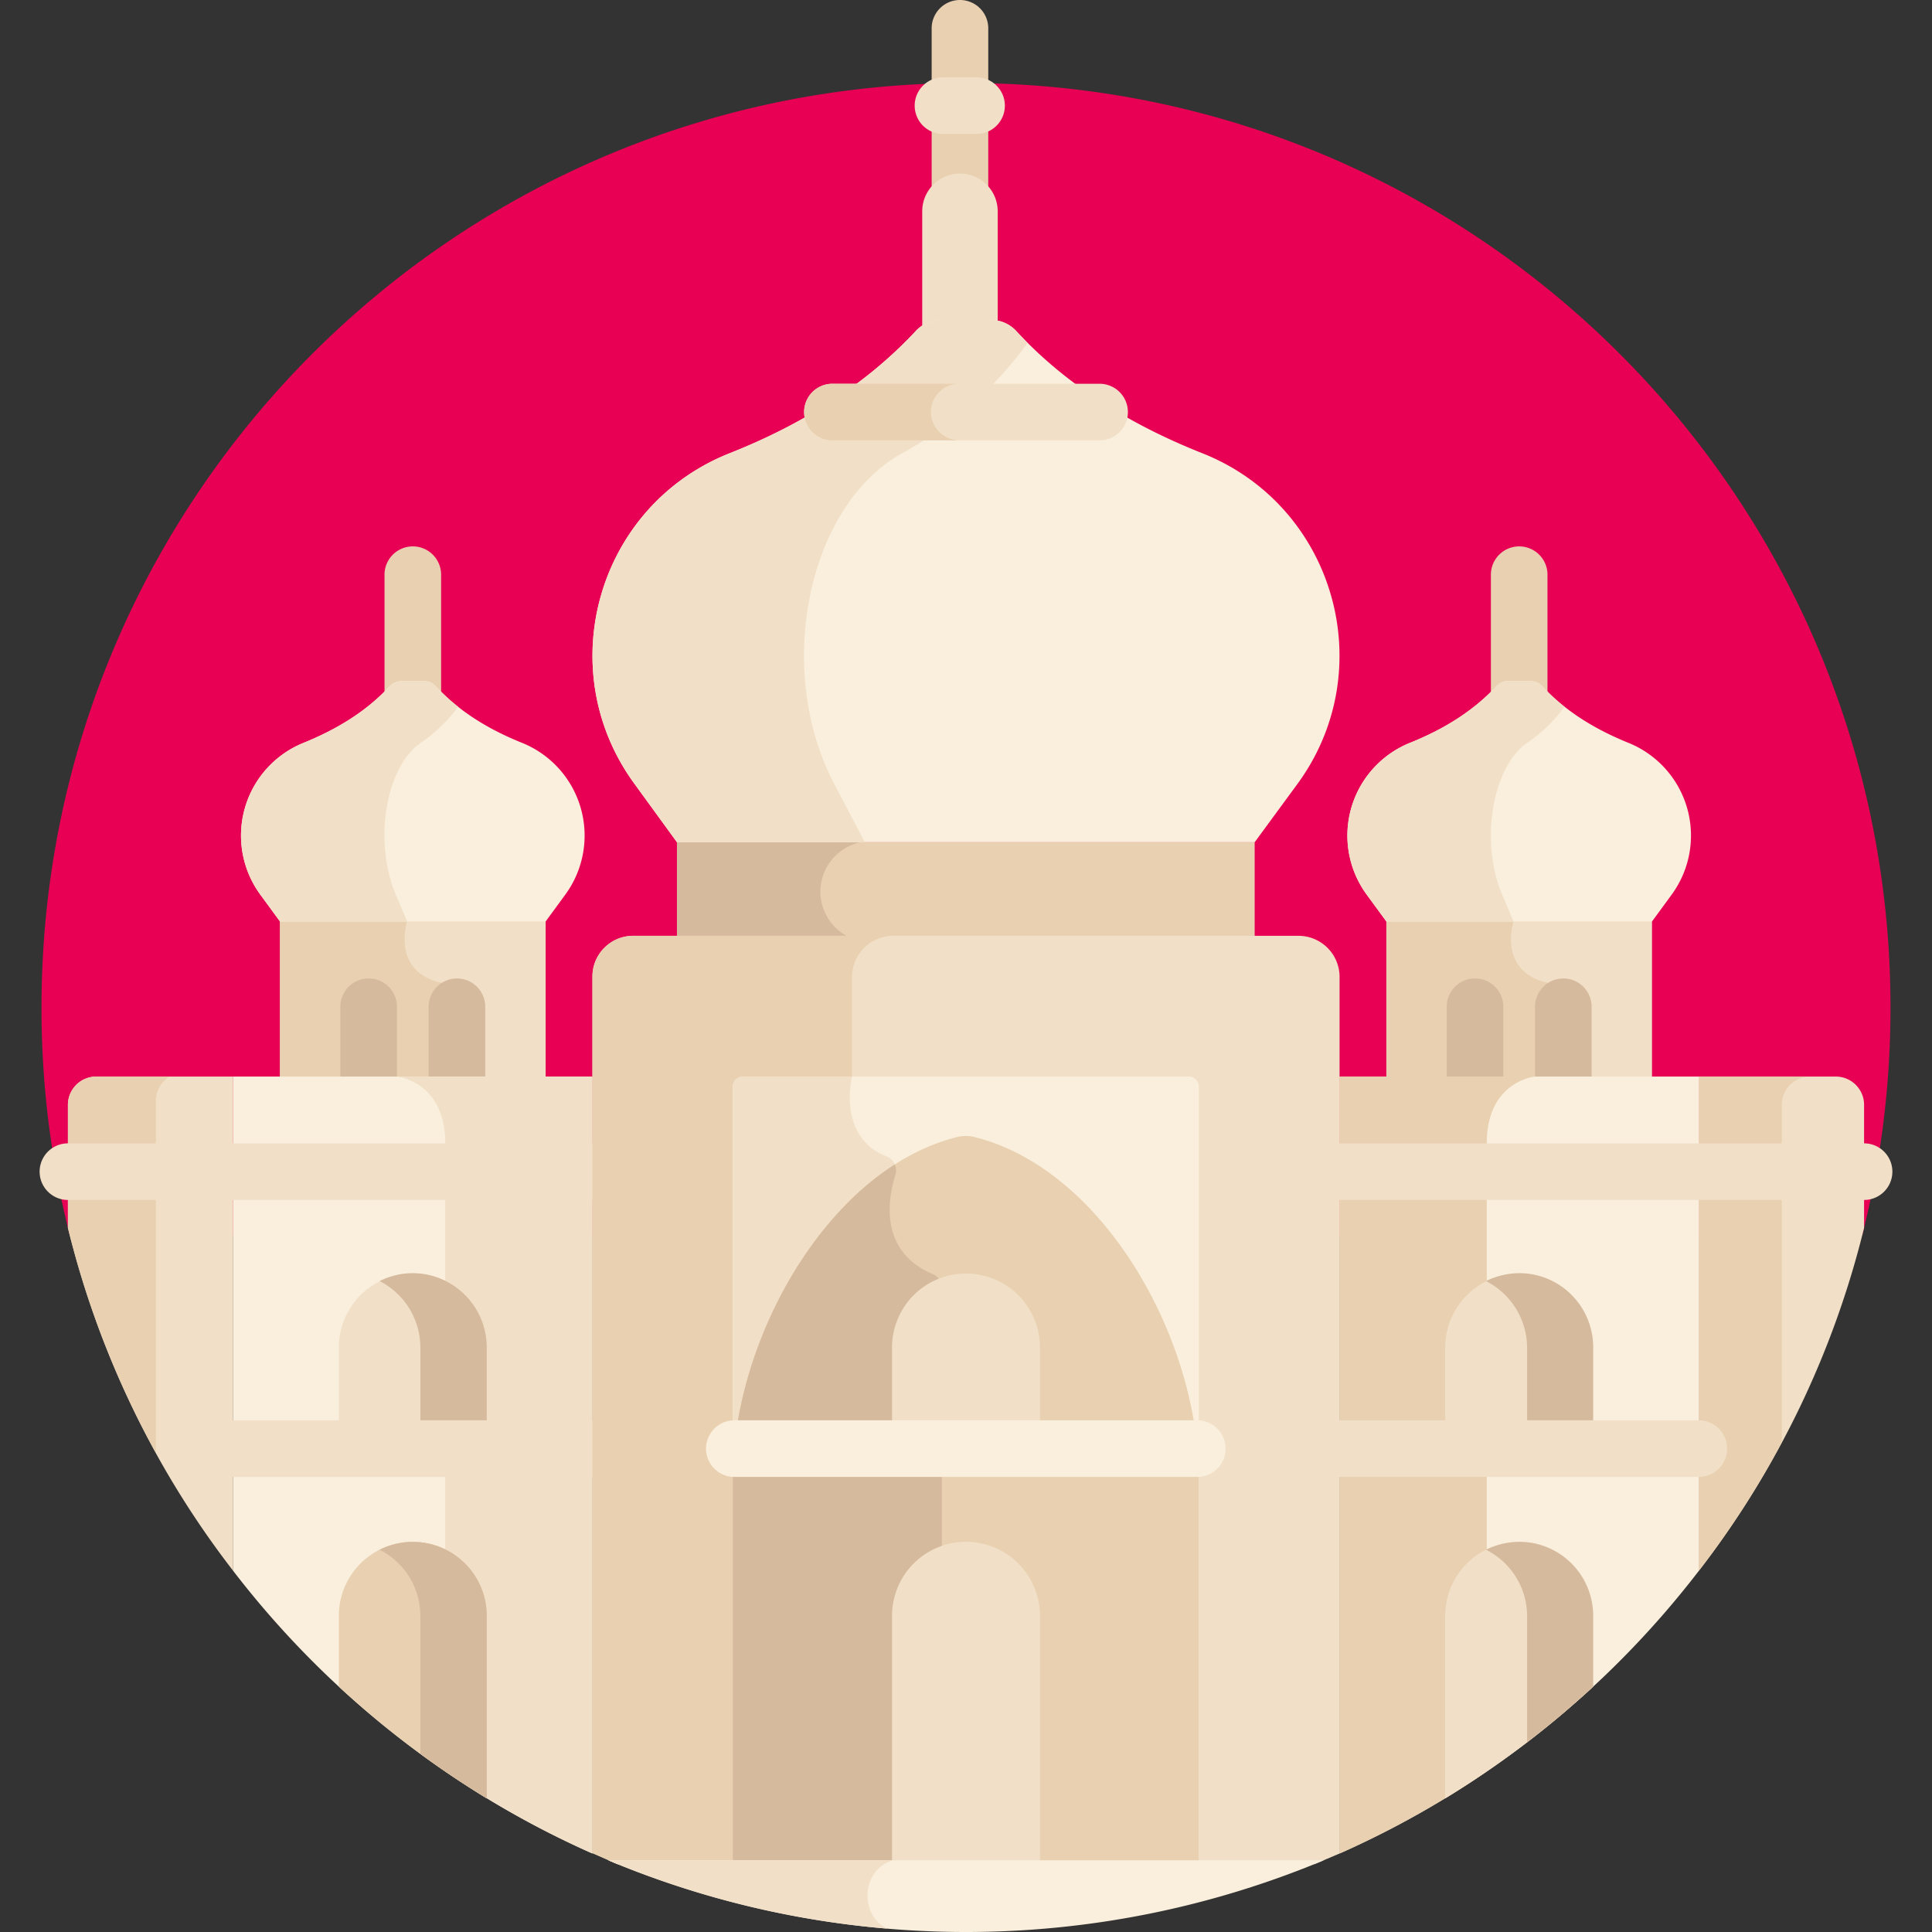 <svg id="Layer_1" xmlns="http://www.w3.org/2000/svg" width="512" height="512" viewBox="0 0 512 512"><rect x="0" y="0" width="512" height="512" fill="#333333" stroke="none"/><defs><style>.cls-1{fill:#e80054;}.cls-2{fill:#e8d0b1;}.cls-3{fill:#f1e0c7;}.cls-4{fill:#d6ba9d;}.cls-5{fill:#f9efdc;}</style></defs><title>aArtboard 1</title><path class="cls-1" d="M493.5,327.4A245.6,245.6,0,0,0,501,267C501,131.7,391.3,22,256,22S11,131.7,11,267a245,245,0,0,0,7.5,60.4Z"/><path class="cls-2" d="M109.4,190.5a7.5,7.5,0,0,1-7.5-7.5V152.3a7.5,7.5,0,0,1,15,0V183A7.6,7.6,0,0,1,109.4,190.5Z"/><path class="cls-3" d="M74.2,242.2h70.4v45.1H74.2Z"/><path class="cls-2" d="M74.2,287.3h42.9V260.5c-13.6-3-9.2-16.3-9.2-16.3l-2.5-2H74.2Z"/><path class="cls-4" d="M121.1,296.4a7.5,7.5,0,0,1-7.5-7.5V266.8a7.5,7.5,0,0,1,15,0v22.1A7.4,7.4,0,0,1,121.1,296.4Z"/><path class="cls-4" d="M97.7,296.4a7.4,7.4,0,0,1-7.5-7.5V266.8a7.5,7.5,0,0,1,15,0v22.1A7.5,7.5,0,0,1,97.7,296.4Z"/><path class="cls-5" d="M138.2,196.8c-8.2-3.3-16.3-8-22.8-15a4,4,0,0,0-3-1.3h-6a4.4,4.4,0,0,0-3.1,1.3c-6.4,7-14.6,11.7-22.7,15A26.5,26.5,0,0,0,69,237.1l5.2,7.1h70.4l5.2-7.1A26.5,26.5,0,0,0,138.2,196.8Z"/><path class="cls-3" d="M111.6,196.8a39.7,39.7,0,0,0,9.8-9.5,51.2,51.2,0,0,1-5.9-5.5,4.4,4.4,0,0,0-3.1-1.3h-6a4.4,4.4,0,0,0-3.1,1.3c-6.4,7-14.6,11.7-22.7,15A26.5,26.5,0,0,0,69,237.1l5.2,7.1h33.7l-3-7.1C98.9,223.1,102.2,203.1,111.6,196.8Z"/><path class="cls-2" d="M402.6,190.5a7.6,7.6,0,0,1-7.5-7.5V152.3a7.5,7.5,0,0,1,15,0V183A7.5,7.5,0,0,1,402.6,190.5Z"/><path class="cls-3" d="M367.4,242.2h70.4v45.1H367.4Z"/><path class="cls-2" d="M367.4,287.3h42.9V260.5c-13.6-3-9.2-16.3-9.2-16.3l-2.5-2H367.4Z"/><path class="cls-4" d="M414.3,296.4a7.5,7.5,0,0,1-7.5-7.5V266.8a7.5,7.5,0,0,1,15,0v22.1A7.4,7.4,0,0,1,414.3,296.4Z"/><path class="cls-4" d="M390.9,296.4a7.4,7.4,0,0,1-7.5-7.5V266.8a7.5,7.5,0,0,1,15,0v22.1A7.5,7.5,0,0,1,390.9,296.4Z"/><path class="cls-3" d="M494,325.4V292.7a7.5,7.5,0,0,0-7.5-7.4H450.2v131A243,243,0,0,0,494,325.4Z"/><path class="cls-2" d="M472.2,292.7a7.5,7.5,0,0,1,7.5-7.4H450.2v131a239,239,0,0,0,22-34.1Z"/><path class="cls-3" d="M18,292.7v32.7a243,243,0,0,0,43.8,90.9v-131H25.5A7.5,7.5,0,0,0,18,292.7Z"/><path class="cls-2" d="M41.3,291.7a7.5,7.5,0,0,1,3.7-6.4H25.5a7.5,7.5,0,0,0-7.5,7.4v32.7A244.6,244.6,0,0,0,41.3,385Z"/><path class="cls-5" d="M355,491.2a245.5,245.5,0,0,0,95.2-74.9v-131H355Z"/><path class="cls-2" d="M355,285.3V491.2a243.4,243.4,0,0,0,39-21.8V303c0-16.5,12.8-17.7,12.8-17.7Z"/><path class="cls-5" d="M431.4,196.8c-8.1-3.3-16.3-8-22.7-15a4.4,4.4,0,0,0-3.1-1.3h-6a4,4,0,0,0-3,1.3c-6.5,7-14.6,11.7-22.8,15a26.5,26.5,0,0,0-11.6,40.3l5.2,7.1h70.4l5.2-7.1a26.5,26.5,0,0,0-11.6-40.3Z"/><path class="cls-3" d="M404.8,196.8a39.7,39.7,0,0,0,9.8-9.5,51.2,51.2,0,0,1-5.9-5.5,4.4,4.4,0,0,0-3.1-1.3h-6a4,4,0,0,0-3,1.3c-6.5,7-14.6,11.7-22.8,15a26.5,26.5,0,0,0-11.6,40.3l5.2,7.1h33.7l-3-7.1c-6-14-2.6-34,6.7-40.3Z"/><path class="cls-5" d="M61.8,416.3A245.5,245.5,0,0,0,157,491.2V285.3H61.8Z"/><path class="cls-3" d="M157,285.3V491.2a243.4,243.4,0,0,1-39-21.8V303c0-16.5-12.8-17.7-12.8-17.7Z"/><path class="cls-3" d="M164.7,318H18a7.5,7.5,0,0,1,0-15H164.7a7.5,7.5,0,0,1,0,15Z"/><path class="cls-3" d="M494,318H346.2a7.5,7.5,0,0,1,0-15H494a7.5,7.5,0,0,1,0,15Z"/><path class="cls-3" d="M422.2,383.9V357.1a19.6,19.6,0,1,0-39.2,0v26.8Z"/><path class="cls-4" d="M402.6,337.4a20.4,20.4,0,0,0-8.8,2.1,19.9,19.9,0,0,1,10.9,17.6v26.8h17.5V357.1a19.6,19.6,0,0,0-19.6-19.7Z"/><path class="cls-3" d="M402.6,408.6A19.6,19.6,0,0,0,383,428.2v48.4A247.3,247.3,0,0,0,422.2,447V428.2a19.6,19.6,0,0,0-19.6-19.6Z"/><path class="cls-4" d="M402.6,408.6a20.4,20.4,0,0,0-8.8,2.1,19.7,19.7,0,0,1,10.9,17.5v33.5c6.1-4.6,11.9-9.6,17.5-14.7V428.2a19.6,19.6,0,0,0-19.6-19.6Z"/><path class="cls-2" d="M109.4,408.6a19.6,19.6,0,0,0-19.6,19.6V447A247.3,247.3,0,0,0,129,476.6V428.2a19.6,19.6,0,0,0-19.6-19.6Z"/><path class="cls-3" d="M129,383.9V357.1a19.6,19.6,0,1,0-39.2,0v26.8Z"/><path class="cls-4" d="M109.4,337.4a19.7,19.7,0,0,0-8.8,2.1,19.8,19.8,0,0,1,10.8,17.6v26.8H129V357.1A19.7,19.7,0,0,0,109.4,337.4Z"/><path class="cls-4" d="M129,476.6V428.2a19.6,19.6,0,0,0-28.4-17.5,19.6,19.6,0,0,1,10.8,17.5v36.6c5.7,4.2,11.6,8.1,17.6,11.8Z"/><path class="cls-3" d="M157,391.4H61.8a7.5,7.5,0,0,1,0-15H157a7.5,7.5,0,0,1,0,15Z"/><path class="cls-3" d="M450.2,391.4H355a7.5,7.5,0,0,1,0-15h95.2a7.5,7.5,0,0,1,0,15Z"/><path class="cls-2" d="M254.4,63.5a7.4,7.4,0,0,1-7.5-7.5V7.5a7.5,7.5,0,1,1,15,0V56A7.5,7.5,0,0,1,254.4,63.5Z"/><path class="cls-3" d="M254.4,99.6a10,10,0,0,1-10-10V56a10,10,0,1,1,20,0V89.6A10,10,0,0,1,254.4,99.6Z"/><path class="cls-3" d="M258.8,35.5h-8.9a7.5,7.5,0,1,1,0-15h8.9a7.5,7.5,0,0,1,0,15Z"/><path class="cls-2" d="M179.4,223.2H332.5v26.2H179.4Z"/><path class="cls-4" d="M217.4,236.3A13.5,13.5,0,0,1,228,223.2H179.4v26.2H228a13.5,13.5,0,0,1-10.6-13.1Z"/><path class="cls-3" d="M344.1,248H167.8A10.8,10.8,0,0,0,157,258.9V491.1l6.6,2.9H348.4l6.6-2.8V258.9A10.9,10.9,0,0,0,344.1,248Z"/><path class="cls-2" d="M225.8,258.9A10.9,10.9,0,0,1,236.7,248H167.8A10.8,10.8,0,0,0,157,258.9V491.1l6.6,2.9h68.9l-6.7-2.9Z"/><path class="cls-5" d="M318.6,120.1c-17.7-7-35.4-17.3-49.4-32.5a9.1,9.1,0,0,0-6.6-2.8H249.4a9.1,9.1,0,0,0-6.6,2.8c-14.1,15.2-31.7,25.5-49.4,32.5-35.1,13.9-47.5,57.3-25.2,87.7l11.2,15.4H332.5l11.3-15.4c22.3-30.4,9.9-73.8-25.2-87.7Z"/><path class="cls-3" d="M239.1,120.1a100.2,100.2,0,0,0,33.2-29.2l-3.1-3.3a9.1,9.1,0,0,0-6.6-2.8H249.4a9.1,9.1,0,0,0-6.6,2.8c-14.1,15.2-31.7,25.5-49.4,32.5-35.1,13.9-47.5,57.3-25.2,87.7l11.2,15.4h49.8l-8.1-15.4C205.1,177.4,214,134,239.1,120.1Z"/><path class="cls-3" d="M291.4,116.7H220.6a7.5,7.5,0,0,1,0-15h70.8a7.5,7.5,0,0,1,0,15Z"/><path class="cls-2" d="M246.7,109.2a7.5,7.5,0,0,1,7.5-7.5H220.6a7.5,7.5,0,0,0,0,15h33.6A7.6,7.6,0,0,1,246.7,109.2Z"/><path class="cls-5" d="M315.1,285.3H196.9a2.7,2.7,0,0,0-2.7,2.7V494H317.7V288A2.7,2.7,0,0,0,315.1,285.3Z"/><path class="cls-3" d="M196.9,285.3a2.7,2.7,0,0,0-2.7,2.7V494h55.4V341.2a3.8,3.8,0,0,0-2.3-3.5c-14.3-6-12.1-19.7-10-26.4a3.9,3.9,0,0,0-2.3-4.8c-13.3-5.2-9.2-21.2-9.2-21.2Z"/><path class="cls-2" d="M317.7,391.8c0-36.7-24.9-81.4-58.8-90.3a9.9,9.9,0,0,0-5.9,0c-33.8,8.9-58.8,53.6-58.8,90.3V494H317.7Z"/><path class="cls-4" d="M249.6,341.2a3.8,3.8,0,0,0-2.3-3.5c-14.3-6-12.1-19.7-10-26.4a3.6,3.6,0,0,0-.2-2.7c-25.4,16.3-42.9,52.6-42.9,83.2V494h55.4Z"/><path class="cls-3" d="M275.6,383.9V357.1a19.6,19.6,0,1,0-39.2,0v26.8Z"/><path class="cls-3" d="M236.4,428.2V494h39.2V428.2a19.6,19.6,0,0,0-39.2,0Z"/><path class="cls-5" d="M317.3,391.4H194.6a7.5,7.5,0,0,1,0-15H317.3a7.5,7.5,0,1,1,0,15Z"/><path class="cls-5" d="M161.2,493a246,246,0,0,0,189.6,0Z"/><path class="cls-3" d="M236.7,493H161.2a242.7,242.7,0,0,0,73.9,18.1C227.6,507.5,228.3,495.3,236.7,493Z"/></svg>
